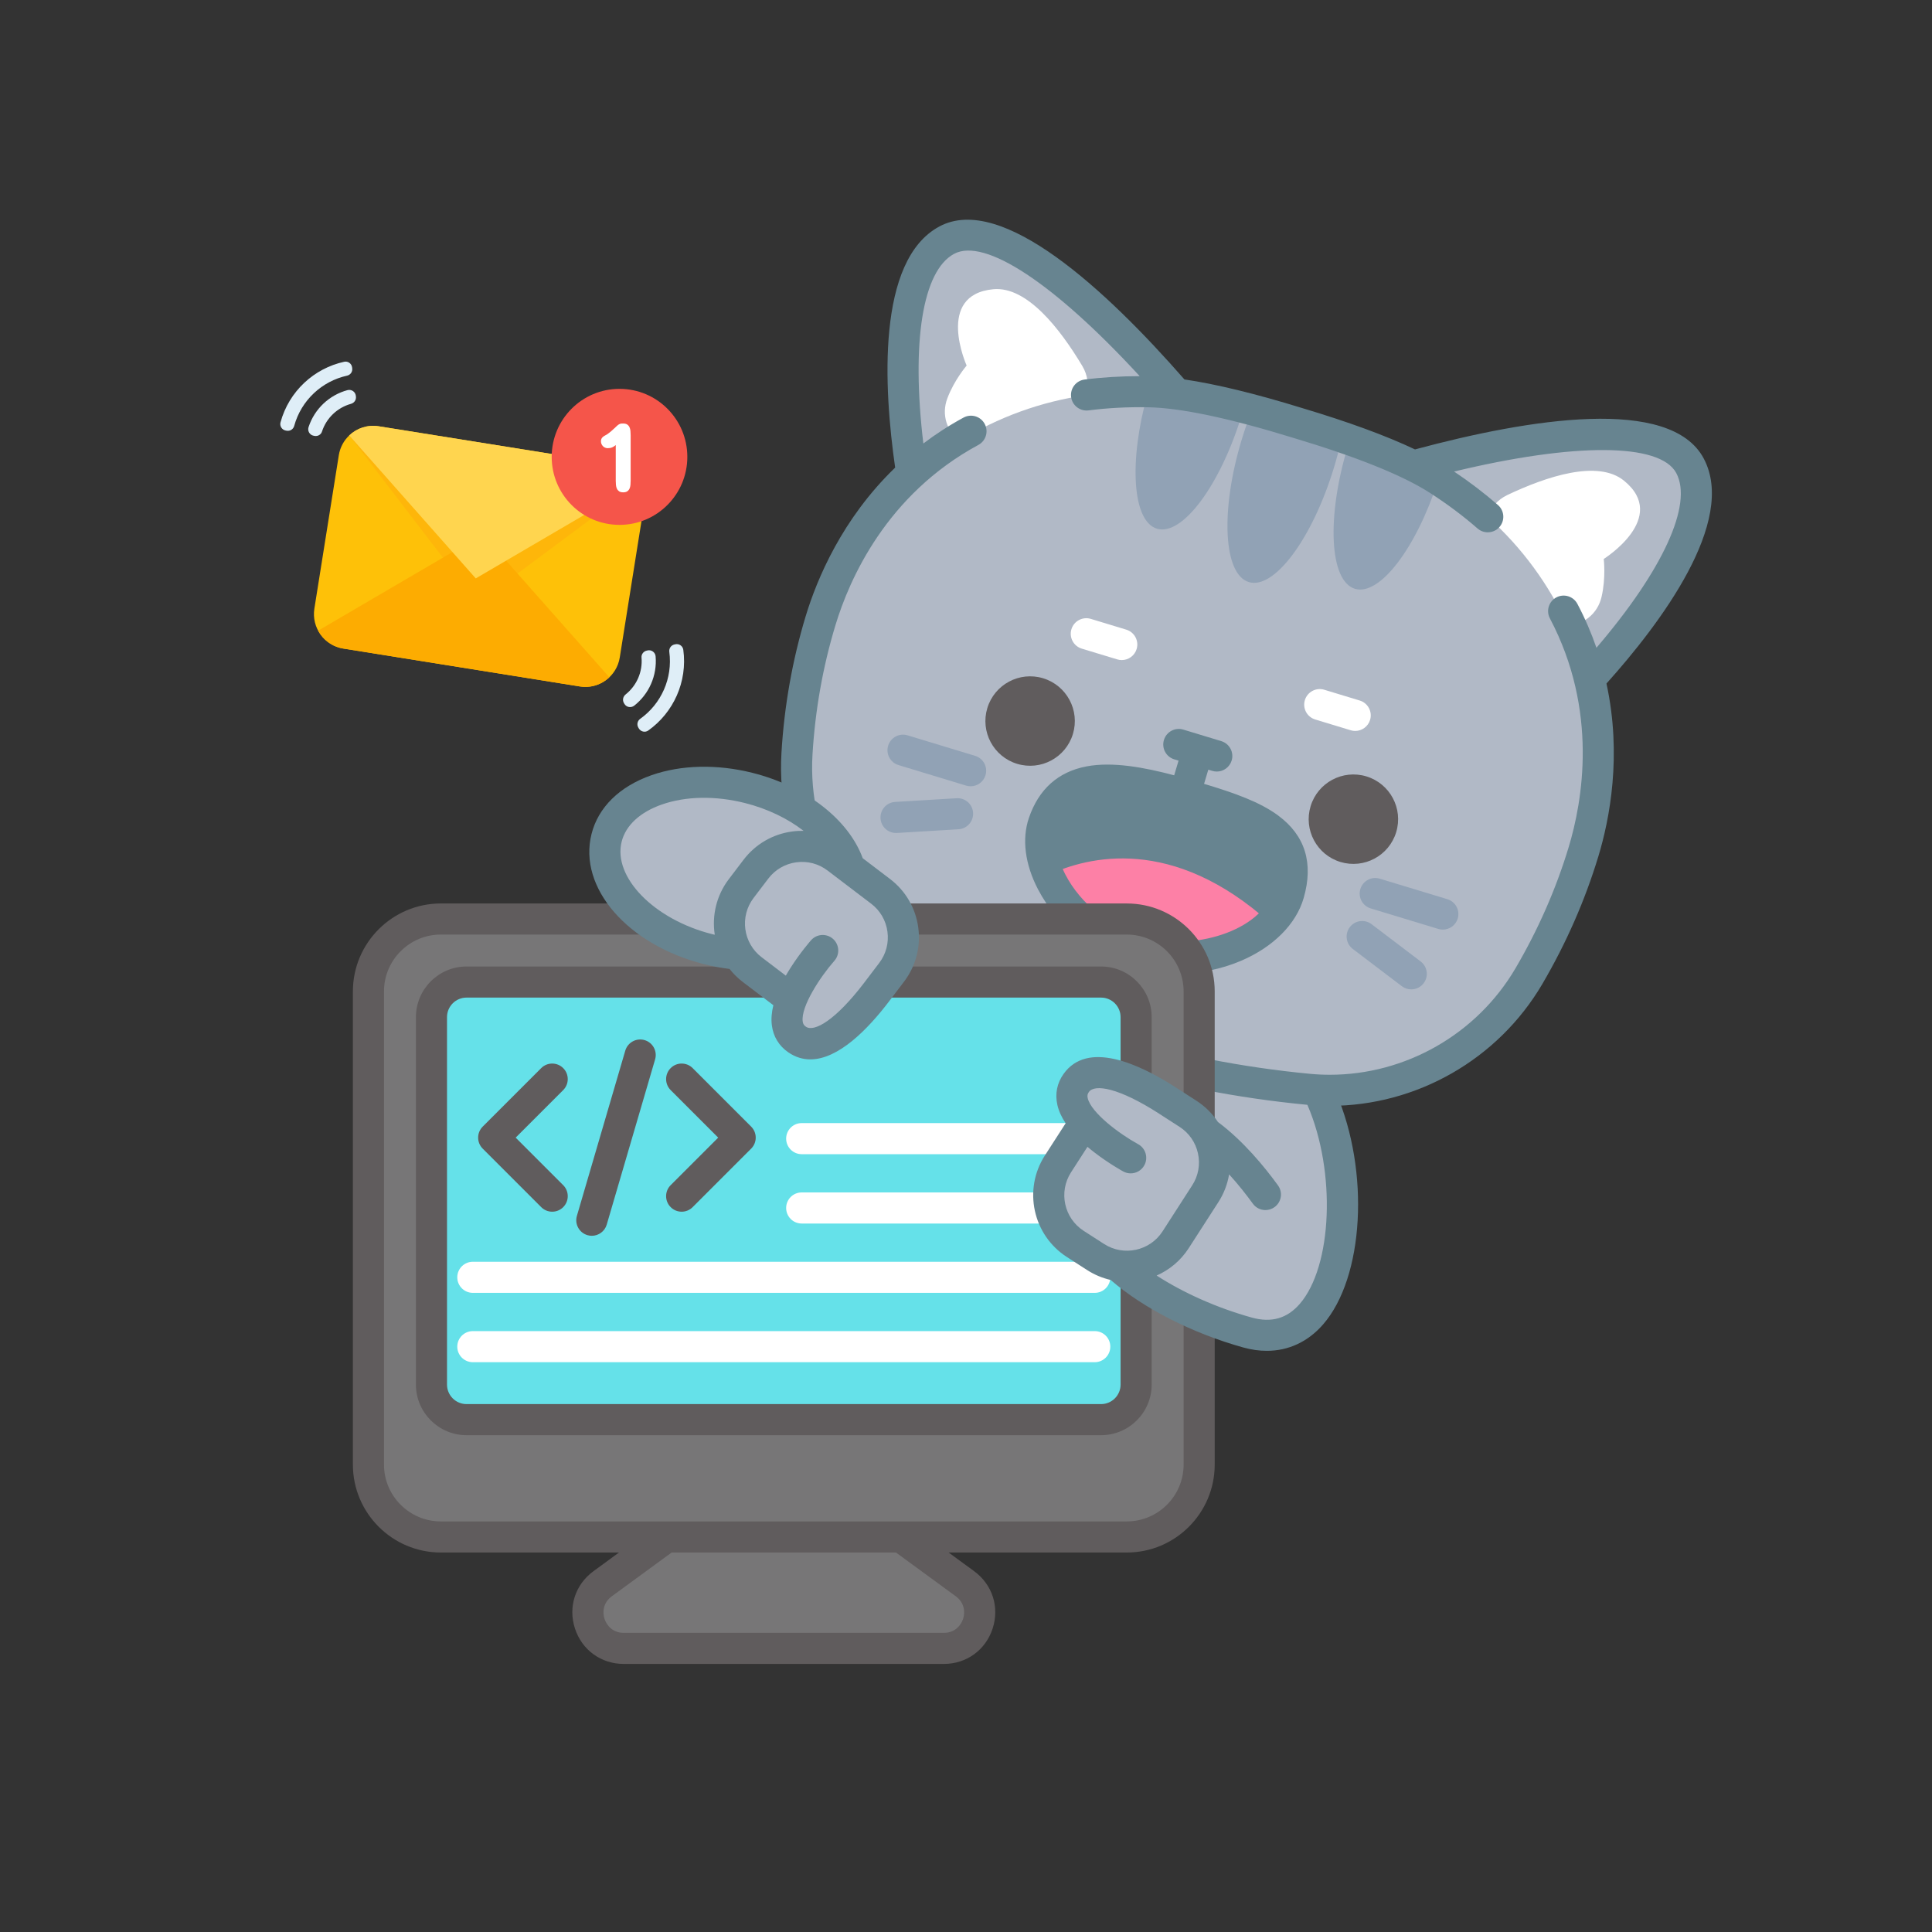 <svg xmlns="http://www.w3.org/2000/svg" xmlns:xlink="http://www.w3.org/1999/xlink" width="800" zoomAndPan="magnify" viewBox="0 0 600 600" height="800" preserveAspectRatio="xMidYMid meet" version="1.0"><rect x="0" y="0" width="600" height="600" fill="#333333" stroke="none"/><defs><clipPath id="4c9b46a33f"><path d="M 109.309 280 L 378 280 L 378 516.75 L 109.309 516.75 Z M 109.309 280 " clip-rule="nonzero"/></clipPath><clipPath id="47be5776a9"><path d="M 197 200 L 213 200 L 213 227.566 L 197 227.566 Z M 197 200 " clip-rule="nonzero"/></clipPath><clipPath id="86db754152"><path d="M 87 112.066 L 110 112.066 L 110 134 L 87 134 Z M 87 112.066 " clip-rule="nonzero"/></clipPath><clipPath id="455d6abcdb"><path d="M 171 120 L 213.566 120 L 213.566 164 L 171 164 Z M 171 120 " clip-rule="nonzero"/></clipPath></defs><path fill="#b1b9c6" d="M 524.836 144.637 C 515.043 126.305 462.469 138.285 438.969 144.699 C 429.695 140.109 417.301 135.621 402.852 131.305 C 388.441 126.859 375.641 123.703 365.379 122.359 C 349.406 103.957 312.363 64.789 294.039 74.582 C 275.84 84.301 280.148 127.465 283.148 147.023 C 268.504 160.438 259.535 177.27 254.855 192.688 C 250.805 206.023 248.352 219.82 247.504 234.105 C 245.852 261.992 260.34 288.188 284.926 301.445 C 300.664 309.926 316.836 316.977 333.43 322.648 C 321.082 331.863 313.09 346.59 313.09 363.18 C 313.09 391.098 335.723 413.73 363.645 413.73 C 391.566 413.73 414.199 391.098 414.199 363.18 C 414.199 354.172 411.832 345.719 407.699 338.395 C 434.996 340.457 460.953 326.805 474.84 303.113 C 482.074 290.766 487.707 277.934 491.754 264.598 C 496.434 249.184 498.336 230.211 493.621 210.926 C 506.965 196.344 534.562 162.84 524.836 144.637 Z M 524.836 144.637 " fill-opacity="1" fill-rule="nonzero"/><path fill="#91a2b5" d="M 414.285 145.168 C 407.586 167.238 395.738 183.168 387.844 180.773 C 379.938 178.371 378.941 158.543 385.641 136.473 C 386.559 133.449 387.57 130.543 388.664 127.793 C 398.105 130.195 407.414 133.023 416.594 136.289 C 415.973 139.184 415.199 142.16 414.285 145.168 Z M 414.285 145.168 " fill-opacity="1" fill-rule="nonzero"/><path fill="#91a2b5" d="M 385.73 128.582 C 379.035 150.637 367.199 166.59 359.289 164.188 C 351.684 161.879 350.484 143.336 356.406 122.246 C 361.715 122.453 367.078 123.086 372.441 124.145 C 377.035 125.059 381.605 126.059 386.141 127.176 C 386.012 127.652 385.875 128.109 385.73 128.582 Z M 385.73 128.582 " fill-opacity="1" fill-rule="nonzero"/><path fill="#91a2b5" d="M 446.555 149.406 C 439.762 170.324 428.426 185.172 420.785 182.855 C 412.879 180.453 411.906 160.613 418.598 138.559 C 418.742 138.086 418.883 137.633 419.043 137.164 C 424.082 138.988 429.09 140.969 434.047 143.066 C 438.414 144.906 442.586 147.039 446.555 149.406 Z M 446.555 149.406 " fill-opacity="1" fill-rule="nonzero"/><path fill="#ffffff" d="M 498.055 173.586 C 498.055 173.586 498.766 179.453 497.379 185.359 C 496.105 190.824 491.637 193.934 486.895 194.359 C 481.086 181.578 472.637 170.004 462.008 160.523 C 463.008 157.652 465.09 155.164 468.109 153.734 C 480.227 147.984 496.184 142.66 504.328 149.266 C 518.516 160.789 498.055 173.586 498.055 173.586 Z M 498.055 173.586 " fill-opacity="1" fill-rule="nonzero"/><path fill="#ffffff" d="M 300.199 113.527 C 300.199 113.527 296.348 118.008 294.215 123.691 C 292.234 128.938 294.223 134.008 297.93 136.996 C 309.863 129.602 323.316 124.68 337.426 122.707 C 338.191 119.762 337.844 116.539 336.129 113.672 C 329.25 102.156 318.945 88.855 308.504 89.82 C 290.309 91.516 300.199 113.527 300.199 113.527 Z M 300.199 113.527 " fill-opacity="1" fill-rule="nonzero"/><path fill="#678490" d="M 529.09 142.355 C 518.742 122.984 475.031 129.992 439.441 139.57 C 430.5 135.324 418.734 131.008 404.277 126.691 C 389.824 122.234 377.629 119.273 367.832 117.836 C 343.562 90.098 311.105 59.977 291.758 70.316 C 272.137 80.801 274.465 120.645 278 145.219 C 261.551 161.078 253.738 179.746 250.234 191.289 C 246.094 204.938 243.551 219.246 242.688 233.824 C 240.93 263.449 256.609 291.66 282.637 305.695 C 301.816 316.031 321.906 324.418 342.348 330.621 C 362.789 336.824 384.152 341.023 405.844 343.094 C 408.23 343.32 410.609 343.434 412.98 343.434 C 439.844 343.434 465.211 329.082 479.004 305.555 C 486.383 292.961 492.227 279.656 496.371 266.004 C 499.875 254.465 503.758 234.602 498.902 212.277 C 515.488 193.801 539.559 161.949 529.09 142.355 Z M 487.133 263.195 C 483.211 276.125 477.672 288.73 470.672 300.672 C 458.621 321.234 436.457 333.777 412.992 333.777 C 410.922 333.777 408.84 333.68 406.758 333.48 C 385.711 331.469 364.98 327.398 345.152 321.379 C 325.324 315.363 305.832 307.223 287.219 297.195 C 264.484 284.938 250.789 260.285 252.324 234.395 C 253.145 220.574 255.551 207.016 259.477 194.09 C 263.805 179.824 275.328 153.59 303.848 138.172 C 306.191 136.902 307.066 133.973 305.797 131.629 C 304.527 129.281 301.598 128.41 299.254 129.676 C 294.703 132.141 290.555 134.852 286.754 137.73 C 282.996 106.316 286.5 84.074 296.309 78.832 C 305.867 73.723 327.555 88.152 353.945 116.82 C 348.066 116.824 342.316 117.164 336.816 117.875 C 334.172 118.215 332.305 120.633 332.645 123.277 C 332.984 125.926 335.41 127.781 338.051 127.453 C 343.938 126.695 350.141 126.367 356.488 126.477 C 366.594 126.66 381.715 129.836 401.473 135.93 C 421.242 141.836 435.578 147.602 444.074 153.062 C 449.422 156.504 454.398 160.227 458.863 164.125 C 459.777 164.922 460.91 165.312 462.035 165.312 C 463.383 165.312 464.723 164.754 465.676 163.66 C 467.43 161.652 467.223 158.602 465.215 156.848 C 461.039 153.207 456.465 149.711 451.582 146.441 C 488.957 137.445 515.543 137.488 520.578 146.906 C 525.809 156.699 516.359 177.137 495.789 201.176 C 494.23 196.672 492.293 192.113 489.875 187.539 C 488.629 185.184 485.715 184.281 483.352 185.523 C 480.992 186.766 480.09 189.688 481.336 192.047 C 496.469 220.719 491.465 248.93 487.133 263.195 Z M 487.133 263.195 " fill-opacity="1" fill-rule="nonzero"/><path fill="#605c5d" d="M 433.598 258.438 C 435.824 251.098 431.68 243.344 424.344 241.117 C 417.004 238.891 409.25 243.031 407.023 250.371 C 404.793 257.711 408.938 265.465 416.277 267.691 C 423.613 269.918 431.371 265.777 433.598 258.438 Z M 433.598 258.438 " fill-opacity="1" fill-rule="nonzero"/><path fill="#605c5d" d="M 333.199 227.961 C 335.426 220.625 331.281 212.871 323.945 210.641 C 316.605 208.414 308.852 212.559 306.625 219.895 C 304.395 227.234 308.539 234.988 315.879 237.215 C 323.215 239.441 330.969 235.301 333.199 227.961 Z M 333.199 227.961 " fill-opacity="1" fill-rule="nonzero"/><path fill="#91a2b5" d="M 448.086 288.699 C 447.621 288.699 447.148 288.633 446.684 288.492 L 425.688 282.117 C 423.137 281.344 421.695 278.648 422.473 276.098 C 423.246 273.547 425.941 272.102 428.492 272.879 L 449.488 279.25 C 452.039 280.027 453.48 282.723 452.707 285.273 C 452.07 287.355 450.156 288.699 448.086 288.699 Z M 448.086 288.699 " fill-opacity="1" fill-rule="nonzero"/><path fill="#91a2b5" d="M 438.277 307.262 C 437.262 307.262 436.234 306.941 435.359 306.277 L 420.113 294.703 C 417.992 293.09 417.578 290.062 419.188 287.938 C 420.801 285.812 423.832 285.398 425.953 287.012 L 441.199 298.59 C 443.324 300.203 443.738 303.23 442.125 305.355 C 441.176 306.605 439.734 307.262 438.277 307.262 Z M 438.277 307.262 " fill-opacity="1" fill-rule="nonzero"/><path fill="#91a2b5" d="M 301.438 244.184 C 300.973 244.184 300.504 244.117 300.035 243.977 L 279.039 237.602 C 276.488 236.828 275.047 234.133 275.82 231.582 C 276.598 229.031 279.289 227.59 281.844 228.363 L 302.84 234.734 C 305.391 235.512 306.832 238.207 306.055 240.758 C 305.422 242.844 303.508 244.184 301.438 244.184 Z M 301.438 244.184 " fill-opacity="1" fill-rule="nonzero"/><path fill="#91a2b5" d="M 278.266 258.691 C 275.73 258.691 273.605 256.719 273.453 254.152 C 273.293 251.492 275.32 249.207 277.98 249.047 L 297.09 247.898 C 299.762 247.73 302.039 249.766 302.199 252.426 C 302.359 255.09 300.332 257.375 297.672 257.535 L 278.562 258.684 C 278.461 258.691 278.363 258.691 278.266 258.691 Z M 278.266 258.691 " fill-opacity="1" fill-rule="nonzero"/><path fill="#ffffff" d="M 420.875 227 C 420.41 227 419.938 226.934 419.469 226.789 L 408.457 223.445 C 405.906 222.672 404.465 219.977 405.238 217.426 C 406.016 214.875 408.711 213.434 411.262 214.207 L 422.273 217.551 C 424.824 218.324 426.266 221.02 425.492 223.574 C 424.859 225.656 422.945 227 420.875 227 Z M 420.875 227 " fill-opacity="1" fill-rule="nonzero"/><path fill="#ffffff" d="M 348.375 204.992 C 347.91 204.992 347.438 204.926 346.973 204.781 L 335.957 201.441 C 333.406 200.664 331.965 197.969 332.738 195.418 C 333.516 192.867 336.215 191.426 338.762 192.199 L 349.777 195.543 C 352.328 196.316 353.77 199.016 352.992 201.566 C 352.359 203.648 350.445 204.992 348.375 204.992 Z M 348.375 204.992 " fill-opacity="1" fill-rule="nonzero"/><path fill="#678490" d="M 325.578 271.73 C 328.285 277.949 333.188 284.082 339.676 288.801 C 343.785 291.793 348.523 294.195 353.742 295.723 C 367.246 299.621 380.957 296.598 390.086 290.348 C 391.723 289.227 393.203 288.012 394.516 286.707 C 397.281 283.961 399.266 280.836 400.219 277.559 C 405.84 258.148 388.918 252.773 367.91 246.699 C 346.879 240.625 329.941 238.512 324.105 255.559 C 322.473 260.332 323.113 266.066 325.578 271.73 Z M 325.578 271.73 " fill-opacity="1" fill-rule="nonzero"/><path fill="#fd80a6" d="M 394.516 286.703 C 385.883 295.301 369.66 300.32 353.742 295.719 C 340.258 291.816 329.996 281.879 325.57 271.734 C 337.914 265.941 364.227 259.395 394.516 286.703 Z M 394.516 286.703 " fill-opacity="1" fill-rule="nonzero"/><path fill="#678490" d="M 396.961 253.277 C 396.945 253.266 396.934 253.25 396.918 253.238 C 391.234 249.055 383.438 246.277 373.934 243.434 L 375.25 239.031 L 376.477 239.402 C 376.945 239.547 377.418 239.613 377.883 239.613 C 379.953 239.613 381.867 238.27 382.5 236.188 C 383.277 233.637 381.836 230.938 379.281 230.164 L 367.488 226.586 C 364.941 225.809 362.242 227.25 361.469 229.805 C 360.691 232.355 362.133 235.051 364.684 235.824 L 366.012 236.227 L 364.652 240.781 C 355.422 238.324 345.512 236.465 337.398 238.016 C 337.391 238.02 337.387 238.02 337.379 238.02 C 328.598 239.703 322.594 245.078 319.539 254 C 317.305 260.52 318.305 268.387 322.348 276.156 C 328.293 287.586 339.527 296.633 352.402 300.352 C 356.902 301.652 361.539 302.297 366.164 302.297 C 372.711 302.297 379.23 301 385.285 298.438 C 395.375 294.156 402.516 287.039 404.863 278.902 C 407.992 268.082 405.332 259.461 396.961 253.277 Z M 395.586 276.219 C 391.773 289.422 370.125 295.422 355.082 291.074 C 344.852 288.117 335.59 280.691 330.91 271.699 C 328.141 266.375 327.324 261.062 328.672 257.125 C 330.602 251.492 333.848 248.523 339.203 247.504 L 339.203 247.5 C 339.203 247.5 339.207 247.5 339.207 247.5 C 346.68 246.074 357.234 248.637 366.57 251.336 C 377.277 254.43 385.887 257.109 391.191 261.012 L 391.191 261.016 C 396.34 264.805 397.613 269.211 395.586 276.219 Z M 395.586 276.219 " fill-opacity="1" fill-rule="nonzero"/><path fill="#777677" d="M 349.93 285.414 L 136.902 285.414 C 124.488 285.414 114.422 295.477 114.422 307.891 L 114.422 454.84 C 114.422 467.254 124.488 477.32 136.902 477.32 L 207.008 477.32 L 187.152 491.848 C 178.48 498.191 182.969 511.922 193.711 511.922 L 293.121 511.922 C 303.863 511.922 308.352 498.188 299.68 491.848 L 279.824 477.32 L 349.926 477.32 C 362.344 477.32 372.41 467.254 372.41 454.84 L 372.41 307.891 C 372.41 295.477 362.344 285.414 349.93 285.414 Z M 349.93 285.414 " fill-opacity="1" fill-rule="nonzero"/><path fill="#65e1e9" d="M 352.836 315.879 L 352.836 429.996 C 352.836 436.016 347.957 440.875 341.938 440.875 L 144.887 440.875 C 138.867 440.875 133.992 436.016 133.992 429.996 L 133.992 315.879 C 133.992 309.859 138.867 304.98 144.887 304.98 L 341.938 304.98 C 347.957 304.984 352.836 309.859 352.836 315.879 Z M 352.836 315.879 " fill-opacity="1" fill-rule="nonzero"/><path fill="#605c5d" d="M 341.945 445.711 L 144.887 445.711 C 136.223 445.711 129.168 438.66 129.168 429.992 L 129.168 315.875 C 129.168 307.211 136.223 300.156 144.887 300.156 L 341.945 300.156 C 350.613 300.156 357.664 307.211 357.664 315.875 L 357.664 429.992 C 357.664 438.66 350.613 445.711 341.945 445.711 Z M 144.887 309.812 C 141.543 309.812 138.824 312.531 138.824 315.875 L 138.824 429.992 C 138.824 433.336 141.543 436.055 144.887 436.055 L 341.945 436.055 C 345.289 436.055 348.008 433.336 348.008 429.992 L 348.008 315.875 C 348.008 312.535 345.289 309.812 341.945 309.812 Z M 144.887 309.812 " fill-opacity="1" fill-rule="nonzero"/><g clip-path="url(#4c9b46a33f)"><path fill="#605c5d" d="M 349.93 280.582 L 136.902 280.582 C 121.844 280.582 109.594 292.832 109.594 307.891 L 109.594 454.84 C 109.594 469.898 121.844 482.148 136.902 482.148 L 192.23 482.148 L 184.301 487.949 C 178.633 492.098 176.379 499.09 178.562 505.762 C 180.742 512.438 186.688 516.75 193.711 516.75 L 293.121 516.75 C 300.141 516.75 306.09 512.438 308.27 505.762 C 310.449 499.09 308.199 492.098 302.531 487.949 L 294.602 482.148 L 349.93 482.148 C 364.988 482.148 377.238 469.898 377.238 454.84 L 377.238 307.891 C 377.238 292.832 364.988 280.582 349.93 280.582 Z M 296.832 495.742 C 299.543 497.727 299.777 500.672 299.094 502.766 C 298.406 504.859 296.48 507.094 293.121 507.094 L 193.711 507.094 C 190.352 507.094 188.426 504.859 187.742 502.766 C 187.055 500.672 187.289 497.727 190 495.742 L 208.582 482.148 L 278.25 482.148 Z M 367.582 454.84 C 367.582 464.574 359.664 472.492 349.93 472.492 L 136.902 472.492 C 127.168 472.492 119.25 464.574 119.25 454.84 L 119.25 307.891 C 119.25 298.16 127.168 290.238 136.902 290.238 L 349.93 290.238 C 359.66 290.238 367.582 298.16 367.582 307.891 Z M 367.582 454.84 " fill-opacity="1" fill-rule="nonzero"/></g><path fill="#605c5d" d="M 211.695 376.305 C 210.461 376.305 209.223 375.832 208.281 374.887 C 206.395 373.004 206.395 369.945 208.281 368.062 L 223.043 353.301 L 208.281 338.539 C 206.395 336.652 206.395 333.598 208.281 331.711 C 210.164 329.824 213.223 329.824 215.109 331.711 L 233.285 349.887 C 235.168 351.773 235.168 354.828 233.281 356.715 L 215.109 374.887 C 214.164 375.832 212.93 376.305 211.695 376.305 Z M 211.695 376.305 " fill-opacity="1" fill-rule="nonzero"/><path fill="#605c5d" d="M 171.492 376.305 C 170.258 376.305 169.023 375.832 168.078 374.887 L 149.906 356.715 C 148.02 354.828 148.02 351.773 149.902 349.887 L 168.078 331.711 C 169.965 329.824 173.023 329.828 174.906 331.711 C 176.793 333.598 176.793 336.652 174.906 338.539 L 160.145 353.301 L 174.906 368.062 C 176.793 369.949 176.793 373.004 174.906 374.891 C 173.965 375.832 172.73 376.305 171.492 376.305 Z M 171.492 376.305 " fill-opacity="1" fill-rule="nonzero"/><path fill="#605c5d" d="M 183.797 383.785 C 183.344 383.785 182.891 383.723 182.438 383.59 C 179.879 382.84 178.41 380.16 179.16 377.602 L 194.184 326.289 C 194.934 323.73 197.621 322.266 200.176 323.012 C 202.734 323.762 204.199 326.441 203.449 329 L 188.426 380.312 C 187.809 382.418 185.883 383.785 183.797 383.785 Z M 183.797 383.785 " fill-opacity="1" fill-rule="nonzero"/><path fill="#ffffff" d="M 339.988 401.508 L 146.84 401.508 C 144.172 401.508 142.012 399.348 142.012 396.68 C 142.012 394.016 144.172 391.852 146.84 391.852 L 339.988 391.852 C 342.652 391.852 344.816 394.016 344.816 396.68 C 344.812 399.348 342.652 401.508 339.988 401.508 Z M 339.988 401.508 " fill-opacity="1" fill-rule="nonzero"/><path fill="#ffffff" d="M 339.988 423.043 L 146.84 423.043 C 144.172 423.043 142.012 420.879 142.012 418.215 C 142.012 415.551 144.172 413.387 146.84 413.387 L 339.988 413.387 C 342.652 413.387 344.816 415.551 344.816 418.215 C 344.812 420.879 342.652 423.043 339.988 423.043 Z M 339.988 423.043 " fill-opacity="1" fill-rule="nonzero"/><path fill="#ffffff" d="M 339.988 358.441 L 248.969 358.441 C 246.305 358.441 244.145 356.277 244.145 353.613 C 244.145 350.949 246.305 348.785 248.969 348.785 L 339.988 348.785 C 342.652 348.785 344.812 350.949 344.812 353.613 C 344.812 356.277 342.652 358.441 339.988 358.441 Z M 339.988 358.441 " fill-opacity="1" fill-rule="nonzero"/><path fill="#ffffff" d="M 339.988 379.977 L 248.969 379.977 C 246.305 379.977 244.145 377.812 244.145 375.148 C 244.145 372.48 246.305 370.32 248.969 370.32 L 339.988 370.32 C 342.652 370.32 344.812 372.48 344.812 375.148 C 344.812 377.812 342.652 379.977 339.988 379.977 Z M 339.988 379.977 " fill-opacity="1" fill-rule="nonzero"/><path fill="#b1b9c6" d="M 414.477 353.422 L 392.988 370.969 C 388.18 364.328 381.719 356.863 374.586 351.734 C 373.215 349.453 371.328 347.43 368.941 345.891 L 362.598 341.805 C 351.148 334.43 339.055 329.582 334.246 336.297 C 331.414 340.254 333.391 344.688 336.844 348.605 L 328.559 361.465 C 323.18 369.812 325.586 380.926 333.934 386.301 L 340.277 390.387 C 342.426 391.773 344.762 392.633 347.137 393.012 C 357.605 402.531 373.34 409.914 387.434 413.828 C 412.945 420.91 421.68 383.523 414.477 353.422 Z M 414.477 353.422 " fill-opacity="1" fill-rule="nonzero"/><path fill="#678490" d="M 414.934 339.402 C 413.875 336.953 411.035 335.824 408.59 336.879 C 406.141 337.934 405.012 340.777 406.066 343.223 C 414.969 363.863 413.801 393.301 403.613 404.98 C 399.676 409.492 394.809 410.863 388.727 409.176 C 377.965 406.184 367.555 401.535 359.199 396.129 C 363.152 394.391 366.66 391.523 369.168 387.629 L 378.379 373.332 C 380.094 370.668 381.207 367.742 381.707 364.707 C 384.617 367.895 387.125 371.109 389.078 373.805 C 390.023 375.109 391.496 375.801 392.992 375.801 C 393.973 375.801 394.965 375.5 395.82 374.883 C 397.98 373.316 398.461 370.301 396.898 368.141 C 392.695 362.34 386.098 354.309 378.242 348.449 C 376.52 345.836 374.262 343.582 371.551 341.836 L 365.262 337.785 C 365.242 337.773 365.227 337.758 365.211 337.742 C 353.363 330.113 337.699 323.184 330.32 333.488 C 328.262 336.363 327.59 339.715 328.387 343.184 C 328.809 345.035 329.668 346.926 330.945 348.84 L 324.492 358.855 C 317.688 369.422 320.746 383.555 331.312 390.363 L 337.656 394.449 C 339.949 395.926 342.414 396.93 344.93 397.504 C 355.031 406.281 370.301 414.074 386.137 418.48 C 388.629 419.172 391.066 419.512 393.418 419.512 C 400.141 419.512 406.184 416.719 410.887 411.328 C 423.605 396.746 425.461 363.809 414.934 339.402 Z M 336.543 382.246 C 330.453 378.324 328.691 370.176 332.613 364.082 L 337.723 356.156 C 338.422 356.746 339.152 357.34 339.926 357.934 C 344.438 361.402 348.66 363.715 348.836 363.812 C 349.57 364.211 350.359 364.402 351.141 364.402 C 352.852 364.402 354.504 363.492 355.383 361.887 C 356.66 359.547 355.797 356.613 353.461 355.336 C 347.578 352.117 338.832 345.551 337.797 341.023 C 337.621 340.254 337.723 339.734 338.172 339.109 C 339.953 336.625 347.387 337.746 359.98 345.859 C 359.98 345.859 359.98 345.863 359.98 345.863 L 359.977 345.867 L 366.32 349.953 C 369.27 351.852 371.305 354.789 372.047 358.219 C 372.793 361.648 372.156 365.156 370.258 368.102 L 361.047 382.402 C 357.125 388.492 348.977 390.254 342.887 386.332 Z M 336.543 382.246 " fill-opacity="1" fill-rule="nonzero"/><path fill="#b1b9c6" d="M 273.477 276.809 L 263.816 269.465 C 260.625 258.777 248.59 248.75 232.562 244.715 C 211.641 239.445 191.859 246.379 188.375 260.203 C 184.891 274.031 199.027 289.508 219.949 294.781 C 223.102 295.574 226.223 296.086 229.27 296.344 C 230.391 298.137 231.832 299.77 233.617 301.125 L 245.797 310.387 C 243.891 315.246 243.543 320.09 247.555 322.84 C 254.367 327.512 264.082 318.824 272.324 307.984 L 276.891 301.98 C 282.891 294.086 281.367 282.812 273.477 276.809 Z M 273.477 276.809 " fill-opacity="1" fill-rule="nonzero"/><path fill="#678490" d="M 285.172 288.035 C 284.355 282 281.238 276.648 276.395 272.965 L 267.926 266.527 C 263.531 254.512 250.332 244.219 233.738 240.027 C 222.715 237.254 211.559 237.508 202.332 240.742 C 192.402 244.223 185.785 250.715 183.699 259.023 C 179.5 275.684 194.906 293.445 218.777 299.461 C 221.375 300.117 223.988 300.598 226.57 300.914 C 227.738 302.402 229.113 303.77 230.691 304.969 L 240.172 312.176 C 239.629 314.41 239.465 316.48 239.699 318.367 C 240.137 321.898 241.91 324.82 244.824 326.82 C 247.035 328.336 249.332 329 251.656 329 C 260.336 329 269.441 319.754 276.168 310.91 C 276.18 310.895 276.184 310.879 276.199 310.859 L 280.73 304.898 C 284.41 300.059 285.988 294.066 285.172 288.035 Z M 226.344 273.023 C 222.453 278.141 221.066 284.391 221.977 290.293 C 221.695 290.227 221.414 290.172 221.137 290.102 C 203.137 285.562 190.281 272.414 193.062 261.383 C 194.336 256.32 198.762 252.227 205.527 249.852 C 212.988 247.238 222.172 247.074 231.379 249.395 C 238.363 251.156 244.668 254.223 249.559 258.027 C 248.371 258.004 247.176 258.066 245.977 258.23 C 239.945 259.055 234.594 262.176 230.91 267.02 Z M 250.285 318.859 C 249.652 318.422 249.379 317.969 249.281 317.184 C 248.707 312.578 254.688 303.418 259.117 298.391 C 260.883 296.391 260.691 293.34 258.695 291.574 C 256.695 289.812 253.645 290 251.879 292 C 251.746 292.152 248.566 295.766 245.512 300.566 C 244.984 301.387 244.5 302.195 244.043 302.992 L 236.535 297.281 C 230.77 292.898 229.645 284.637 234.031 278.867 L 238.598 272.863 C 240.723 270.07 243.805 268.273 247.281 267.797 C 250.762 267.32 254.219 268.23 257.012 270.355 L 270.551 280.652 C 273.34 282.773 275.133 285.855 275.605 289.332 C 276.078 292.812 275.168 296.266 273.047 299.059 L 268.48 305.062 L 268.484 305.066 C 259.414 316.992 252.809 320.59 250.285 318.859 Z M 250.285 318.859 " fill-opacity="1" fill-rule="nonzero"/><g clip-path="url(#47be5776a9)"><path fill="#dfeef7" d="M 212.203 201.785 C 213.555 211.727 209.137 221.328 201.309 226.875 C 200.344 227.562 198.992 227.242 198.391 226.219 L 198.234 225.949 C 197.691 225.027 197.961 223.855 198.828 223.234 C 205.305 218.629 208.961 210.676 207.859 202.43 C 207.719 201.375 208.398 200.383 209.438 200.152 L 209.734 200.086 C 210.895 199.828 212.043 200.609 212.203 201.785 " fill-opacity="1" fill-rule="nonzero"/></g><path fill="#dfeef7" d="M 203.605 203.828 C 204.125 209.832 201.52 215.559 196.977 219.137 C 195.988 219.914 194.551 219.676 193.914 218.59 L 193.766 218.34 C 193.234 217.434 193.488 216.301 194.312 215.648 C 197.695 212.949 199.625 208.676 199.23 204.188 C 199.145 203.176 199.859 202.273 200.844 202.055 L 201.125 201.992 C 202.332 201.727 203.5 202.59 203.605 203.828 " fill-opacity="1" fill-rule="nonzero"/><g clip-path="url(#86db754152)"><path fill="#dfeef7" d="M 87.113 131.172 C 89.742 121.492 97.551 114.383 106.918 112.344 C 108.074 112.094 109.195 112.914 109.348 114.09 L 109.387 114.402 C 109.527 115.461 108.824 116.434 107.781 116.664 C 100.027 118.371 93.562 124.258 91.363 132.281 C 91.082 133.309 90.074 133.957 89.027 133.762 L 88.723 133.707 C 87.559 133.488 86.805 132.32 87.113 131.172 " fill-opacity="1" fill-rule="nonzero"/></g><path fill="#dfeef7" d="M 95.82 132.66 C 97.688 126.93 102.312 122.68 107.891 121.164 C 109.102 120.836 110.332 121.621 110.5 122.867 L 110.535 123.16 C 110.672 124.199 109.996 125.141 108.984 125.418 C 104.82 126.578 101.379 129.758 99.988 134.043 C 99.68 135.008 98.668 135.559 97.676 135.375 L 97.395 135.32 C 96.176 135.094 95.438 133.84 95.82 132.66 " fill-opacity="1" fill-rule="nonzero"/><path fill="#fec108" d="M 200.059 156.57 L 192.473 204.188 C 191.531 210.098 185.988 214.129 180.09 213.184 L 106.605 201.414 C 100.707 200.469 96.691 194.906 97.633 188.996 L 105.219 141.379 C 105.609 138.93 106.789 136.805 108.457 135.223 C 110.812 132.98 114.145 131.828 117.602 132.383 L 191.086 144.152 C 194.539 144.703 197.348 146.844 198.891 149.707 C 199.988 151.73 200.449 154.117 200.059 156.57 " fill-opacity="1" fill-rule="nonzero"/><path fill="#feb60a" d="M 108.457 135.223 L 148.379 187.312 L 198.891 149.707 Z M 108.457 135.223 " fill-opacity="1" fill-rule="nonzero"/><path fill="#fdac01" d="M 98.801 195.859 L 149.934 165.938 L 189.234 210.344 C 186.875 212.586 183.543 213.738 180.09 213.184 L 106.605 201.414 C 103.148 200.859 100.344 198.723 98.801 195.859 " fill-opacity="1" fill-rule="nonzero"/><path fill="#ffd54f" d="M 198.891 149.707 L 147.754 179.629 L 108.457 135.223 C 110.812 132.98 114.145 131.828 117.602 132.383 L 191.086 144.152 C 194.539 144.703 197.348 146.844 198.891 149.707 " fill-opacity="1" fill-rule="nonzero"/><g clip-path="url(#455d6abcdb)"><path fill="#f5554a" d="M 213.457 141.883 C 213.457 130.215 204.027 120.762 192.395 120.762 C 180.762 120.762 171.332 130.215 171.332 141.883 C 171.332 153.547 180.762 163.004 192.395 163.004 C 204.027 163.004 213.457 153.547 213.457 141.883 " fill-opacity="1" fill-rule="nonzero"/></g><path fill="#ffffff" d="M 191.227 138.211 C 190.891 138.516 190.527 138.758 190.133 138.93 C 189.734 139.102 189.27 139.191 188.73 139.191 C 188.426 139.191 188.145 139.129 187.887 139.012 C 187.625 138.898 187.406 138.738 187.223 138.539 C 187.039 138.34 186.895 138.117 186.789 137.863 C 186.684 137.605 186.629 137.336 186.629 137.051 C 186.629 136.766 186.676 136.52 186.766 136.312 C 186.859 136.102 186.984 135.922 187.148 135.77 C 187.309 135.617 187.496 135.48 187.711 135.355 C 187.922 135.234 188.152 135.109 188.395 134.977 C 188.902 134.641 189.355 134.301 189.758 133.953 C 190.16 133.605 190.516 133.281 190.832 132.984 C 191.145 132.684 191.418 132.426 191.652 132.211 C 191.887 132 192.09 131.852 192.262 131.77 C 192.363 131.719 192.457 131.676 192.543 131.641 C 192.629 131.605 192.719 131.578 192.809 131.562 C 192.902 131.547 193.004 131.539 193.113 131.531 C 193.227 131.527 193.367 131.527 193.539 131.527 C 194.066 131.527 194.488 131.633 194.797 131.844 C 195.105 132.059 195.34 132.336 195.496 132.68 C 195.656 133.02 195.754 133.402 195.793 133.832 C 195.836 134.258 195.855 134.691 195.855 135.129 L 195.855 149.297 C 195.855 149.742 195.836 150.184 195.793 150.617 C 195.754 151.047 195.656 151.434 195.496 151.77 C 195.34 152.105 195.105 152.375 194.797 152.586 C 194.488 152.793 194.066 152.898 193.539 152.898 C 193.004 152.898 192.582 152.793 192.277 152.586 C 191.973 152.375 191.742 152.105 191.586 151.77 C 191.426 151.434 191.328 151.047 191.289 150.617 C 191.246 150.184 191.227 149.742 191.227 149.297 L 191.227 138.211 " fill-opacity="1" fill-rule="nonzero"/></svg>
